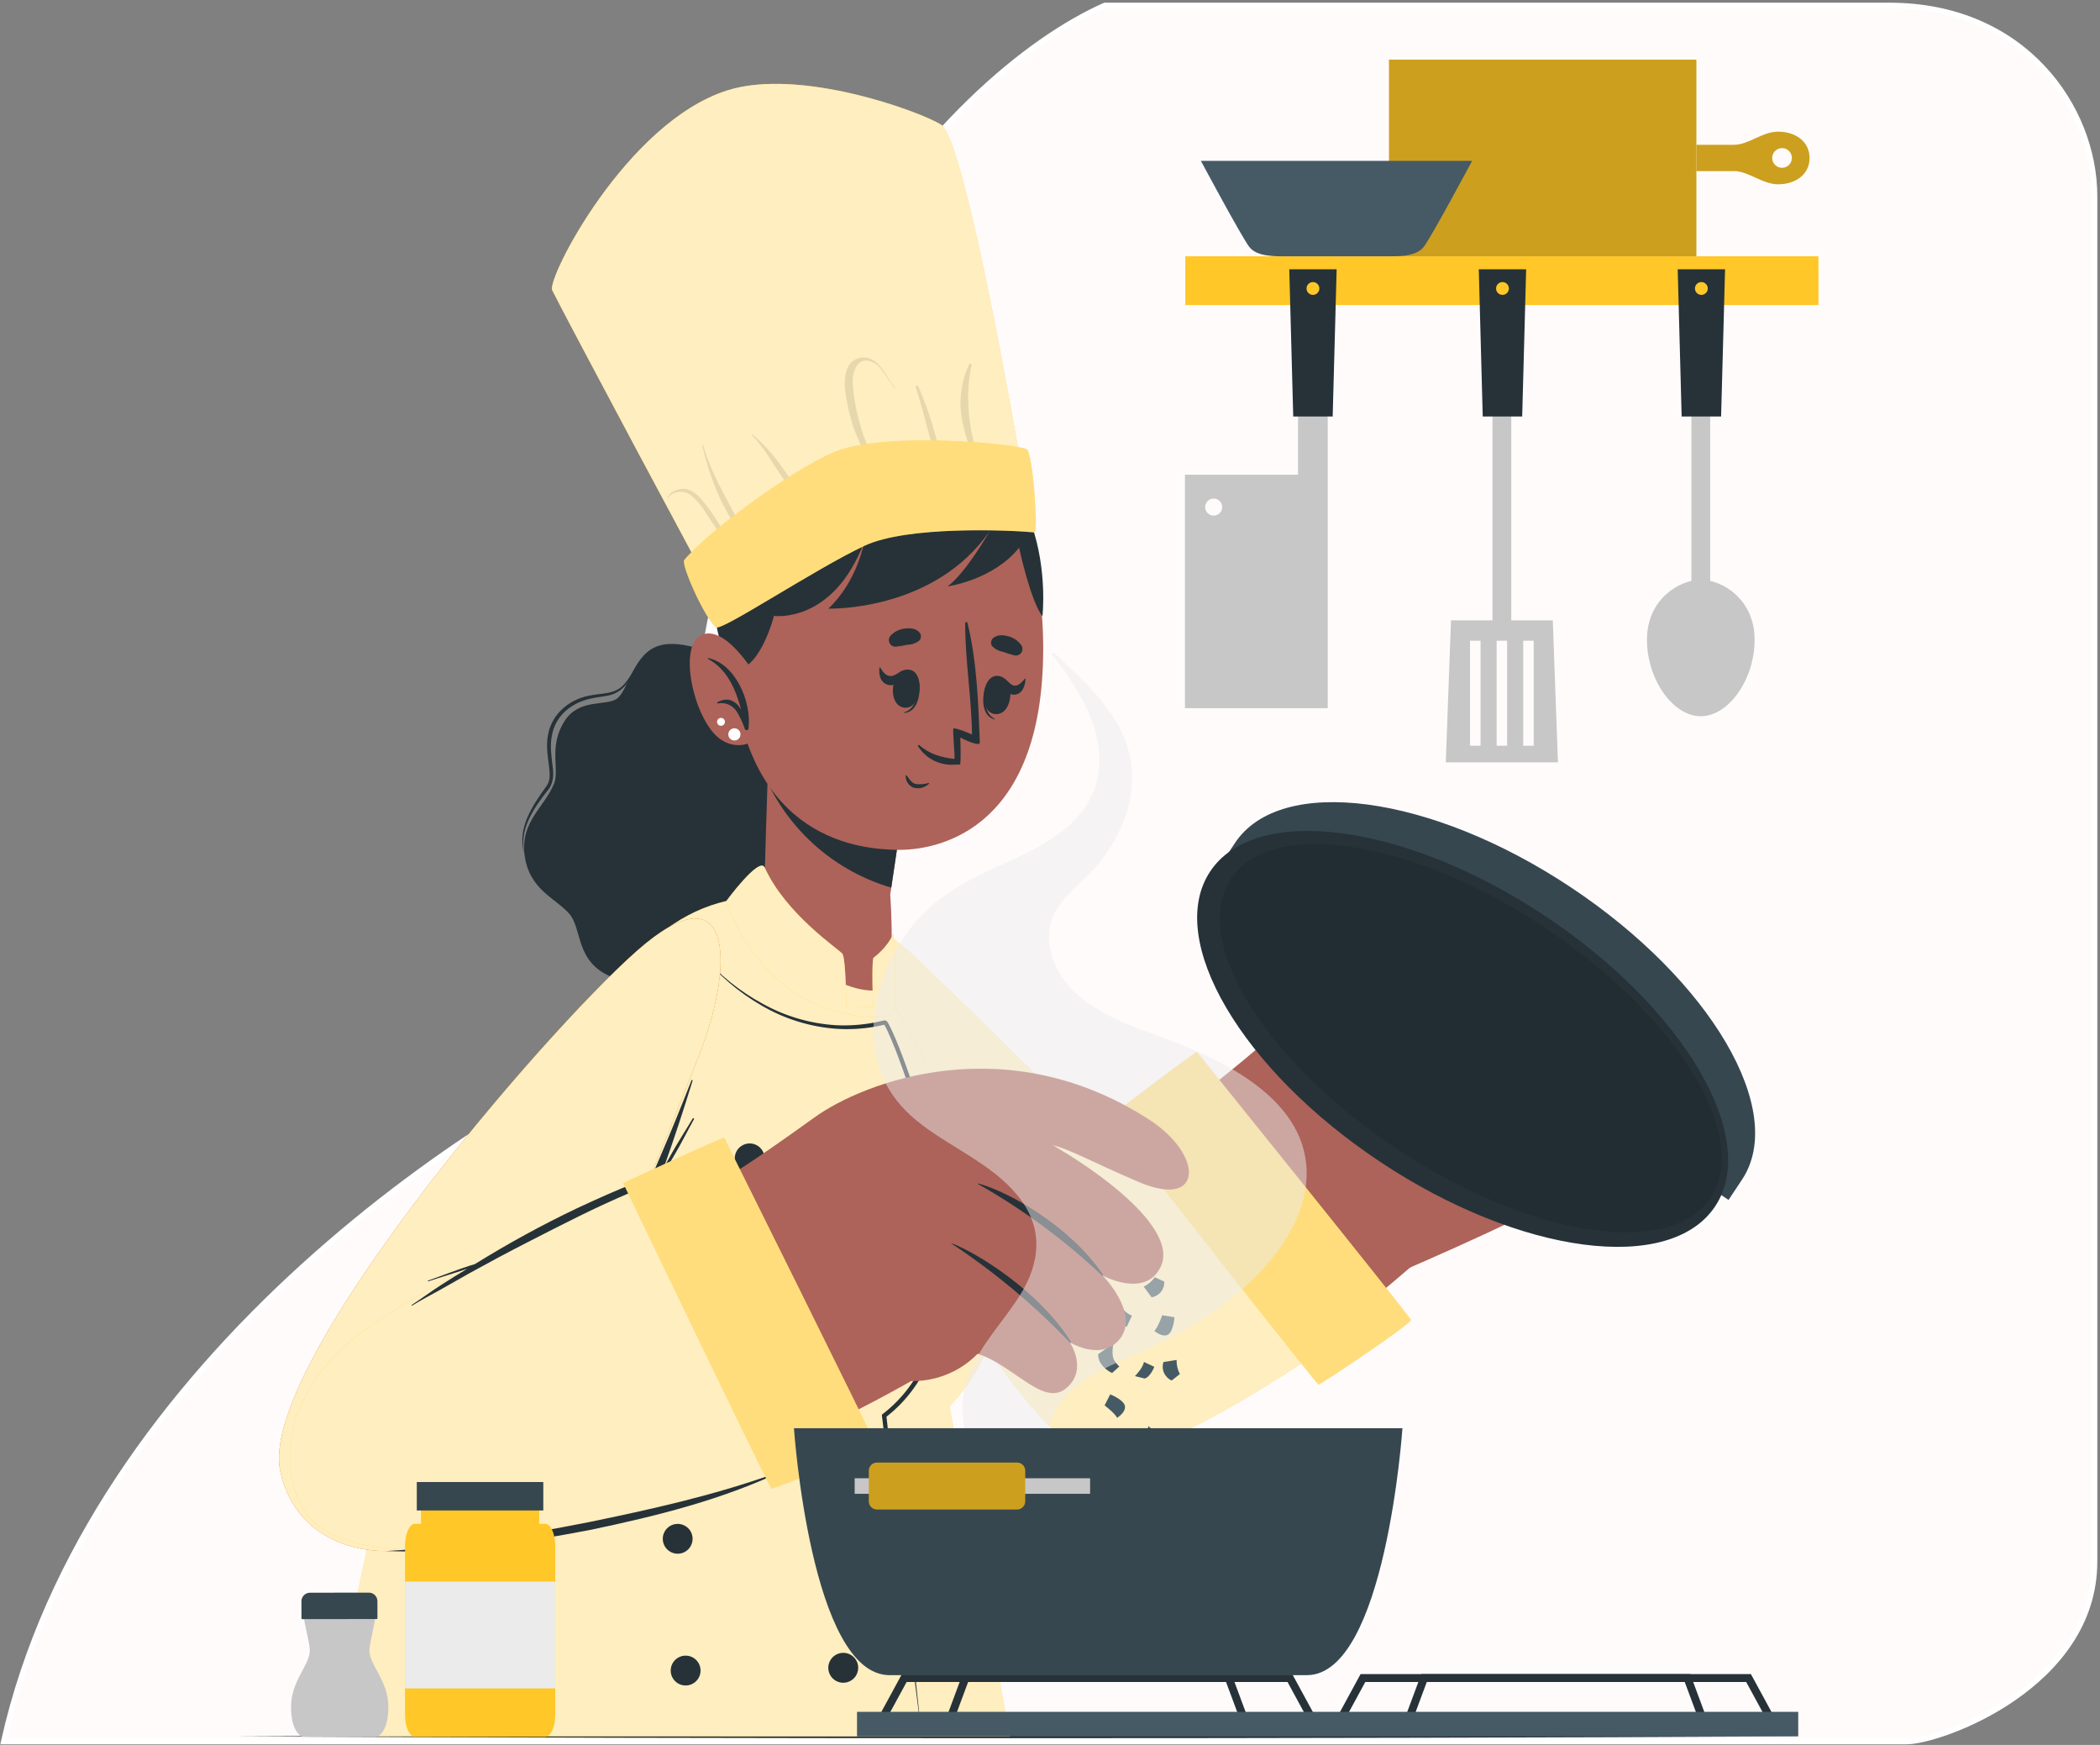 <svg width="390" height="324" viewBox="0 0 390 324" fill="none" xmlns="http://www.w3.org/2000/svg">
<rect x="0" y="0" width="390" height="324" fill="#808080" stroke="none"/>
<path d="M126.872 189.776C121.294 68.96 176.749 13.585 205.174 1L233.443 1C263.787 1 307.482 1 350.889 1C375.97 1 389 20.036 389 36.413V289.953C389 313.044 360.437 323.382 354.081 323.382H323.529H294.345H146.598H0.676C16.551 252.313 91.117 203.595 126.872 189.776Z" fill="#FFFBFB" stroke="white"/>
<path d="M43.813 322.412C136.753 321.963 241.017 321.956 333.957 322.412C241.017 322.86 136.753 322.86 43.813 322.412Z" fill="#263238"/>
<path d="M337.712 47.59H220.132V56.637H337.712V47.59Z" fill="#FFC727"/>
<path d="M280.664 72.995H277.173V117.117H280.664V72.995Z" fill="#C7C7C7"/>
<path d="M288.373 115.191H269.472L268.502 141.559H289.335L288.373 115.191ZM274.961 138.465H272.999V118.961H274.961V138.465ZM279.892 138.465H277.945V118.961H279.892V138.465ZM284.831 138.465H282.883V118.961H284.831V138.465Z" fill="#C7C7C7"/>
<path d="M282.692 77.331H275.365L274.63 50.008H283.427L282.692 77.331Z" fill="#263238"/>
<path d="M279.032 54.755C279.69 54.755 280.223 54.222 280.223 53.565C280.223 52.907 279.69 52.374 279.032 52.374C278.375 52.374 277.842 52.907 277.842 53.565C277.842 54.222 278.375 54.755 279.032 54.755Z" fill="#FFC727"/>
<path d="M317.606 72.995H314.115V108.504H317.606V72.995Z" fill="#C7C7C7"/>
<path d="M325.859 118.77C325.859 126.178 321.031 132.99 315.857 132.99C310.684 132.99 305.863 126.178 305.863 118.77C305.863 111.363 311.779 107.659 315.857 107.659C319.936 107.659 325.859 111.333 325.859 118.77Z" fill="#C7C7C7"/>
<path d="M319.634 77.331H312.307L311.573 50.008H320.369L319.634 77.331Z" fill="#263238"/>
<path d="M315.967 54.755C316.624 54.755 317.157 54.222 317.157 53.565C317.157 52.907 316.624 52.374 315.967 52.374C315.309 52.374 314.776 52.907 314.776 53.565C314.776 54.222 315.309 54.755 315.967 54.755Z" fill="#FFC727"/>
<path d="M220.066 88.141V131.498H246.58V72.885H241.062V88.141H220.066ZM223.814 94.167C223.813 93.854 223.904 93.548 224.077 93.287C224.249 93.026 224.496 92.823 224.784 92.702C225.073 92.581 225.391 92.549 225.698 92.609C226.005 92.669 226.287 92.819 226.509 93.04C226.73 93.26 226.882 93.542 226.943 93.848C227.005 94.155 226.974 94.473 226.854 94.762C226.735 95.051 226.533 95.299 226.273 95.472C226.013 95.647 225.707 95.739 225.394 95.739C224.976 95.739 224.575 95.574 224.279 95.279C223.983 94.984 223.816 94.584 223.814 94.167Z" fill="#C7C7C7"/>
<path d="M240.172 77.331H247.499L248.233 50.008H239.437L240.172 77.331Z" fill="#263238"/>
<path d="M243.832 54.755C244.489 54.755 245.022 54.222 245.022 53.565C245.022 52.907 244.489 52.374 243.832 52.374C243.174 52.374 242.641 52.907 242.641 53.565C242.641 54.222 243.174 54.755 243.832 54.755Z" fill="#FFC727"/>
<path d="M257.956 11.074V47.59H315.041V11.074H257.956Z" fill="#FFC727"/>
<path opacity="0.2" d="M257.956 11.074V47.59H315.041V11.074H257.956Z" fill="black"/>
<path d="M330.179 24.449C327.335 24.449 324.697 26.889 322.037 26.889H315.048V31.768H322.037C324.697 31.768 327.335 34.216 330.179 34.216C333.545 34.216 336.058 32.342 336.058 29.336C336.058 26.33 333.545 24.449 330.179 24.449ZM330.951 31.159C330.589 31.159 330.235 31.051 329.934 30.85C329.633 30.648 329.398 30.362 329.26 30.027C329.122 29.692 329.086 29.324 329.157 28.969C329.228 28.614 329.403 28.288 329.66 28.032C329.916 27.777 330.243 27.603 330.599 27.533C330.954 27.463 331.322 27.501 331.656 27.64C331.991 27.78 332.276 28.016 332.476 28.317C332.676 28.619 332.782 28.974 332.781 29.336C332.779 29.82 332.585 30.284 332.242 30.625C331.899 30.967 331.435 31.159 330.951 31.159Z" fill="#FFC727"/>
<g opacity="0.2">
<path d="M330.179 24.449C327.335 24.449 324.697 26.889 322.037 26.889H315.048V31.768H322.037C324.697 31.768 327.335 34.216 330.179 34.216C333.545 34.216 336.058 32.342 336.058 29.336C336.058 26.33 333.545 24.449 330.179 24.449ZM330.951 31.159C330.589 31.159 330.235 31.051 329.934 30.85C329.633 30.648 329.398 30.362 329.26 30.027C329.122 29.692 329.086 29.324 329.157 28.969C329.228 28.614 329.403 28.288 329.66 28.032C329.916 27.777 330.243 27.603 330.599 27.533C330.954 27.463 331.322 27.501 331.656 27.64C331.991 27.78 332.276 28.016 332.476 28.317C332.676 28.619 332.782 28.974 332.781 29.336C332.779 29.82 332.585 30.284 332.242 30.625C331.899 30.967 331.435 31.159 330.951 31.159Z" fill="black"/>
</g>
<path d="M273.396 29.865C273.396 29.865 265.878 43.923 264.416 45.834C262.953 47.745 259.404 47.59 257.206 47.59H239.209C237.005 47.59 233.463 47.752 232 45.834C230.538 43.916 223.02 29.865 223.02 29.865H273.396Z" fill="#455A64"/>
<path d="M151.752 128.449C151.752 128.449 149.878 122.004 144.844 120.762C139.81 119.52 138.091 122.415 134.953 121.879C131.815 121.342 125.818 118.293 121.644 120.174C117.47 122.055 116.544 128.485 114.479 129.793C112.414 131.101 107.52 129.72 104.874 133.843C101.795 138.627 103.97 142.859 102.89 145.505C101.097 149.914 96.725 152.479 97.401 158.571C98.136 165.133 103.096 166.699 105.697 169.638C108.189 172.46 106.778 178.648 113.612 181.396C120.446 184.145 123.775 180.389 128.405 180.198C133.035 180.007 137.958 184.74 143.338 183.278C148.717 181.815 148.776 177.112 150.753 175.297C152.729 173.482 156.264 174.599 158.969 171.145C161.673 167.691 159.409 162.98 159.659 161.349C160.1 158.564 162.386 157.755 163.04 153.794C163.694 149.833 160.034 145.667 159.52 144.241C158.3 140.765 162.408 135.753 159.762 132.057C156.411 127.368 151.752 128.449 151.752 128.449Z" fill="#263238"/>
<path d="M118.726 122.731C117.573 124.818 116.75 127.464 114.457 128.61C113.149 129.345 111.561 129.294 110.165 129.624C106.344 130.278 103.059 132.799 102.464 136.76C102.118 138.612 102.427 140.515 102.655 142.463C102.861 143.932 102.75 145.637 101.677 146.806C99.054 150.135 96.335 154.154 97.4 158.564C95.879 153.861 98.966 149.473 101.582 145.828C102.214 144.858 102.118 143.682 101.993 142.507C101.751 140.611 101.391 138.612 101.744 136.628C102.383 132.454 106.02 129.58 110.062 129.058C111.936 128.72 113.964 128.831 115.464 127.493C116.735 126.391 117.823 124.164 118.726 122.746V122.731Z" fill="#263238"/>
<path d="M139.178 183.351C144.447 184.189 147.423 183.858 149.819 178.618C150.208 177.751 150.701 176.934 151.289 176.186C151.76 175.803 152.306 175.52 152.891 175.356C154.963 174.702 157.131 174.194 158.557 172.512C159.24 171.686 159.753 170.732 160.064 169.707C160.376 168.681 160.48 167.604 160.372 166.537C160.247 165.067 159.916 163.642 159.637 162.194C160.082 163.603 160.437 165.039 160.702 166.493C160.88 167.621 160.823 168.774 160.534 169.879C160.246 170.984 159.733 172.018 159.027 172.916C157.557 174.724 155.154 175.385 153.104 176.054C151.561 176.362 151.053 177.663 150.363 178.934C147.864 184.233 144.484 184.813 139.134 183.344L139.178 183.351Z" fill="#263238"/>
<path d="M153.964 191.648C162.129 211.489 188.018 265.348 205.097 268.347C218.684 270.728 256.472 241.061 266.745 230.868C271.676 225.974 241.76 186.202 236.755 191.662C232.868 195.881 209.065 214.517 206.405 214.517C203.928 214.517 184.182 192.948 170.785 179.779C147.541 156.895 148.137 177.472 153.964 191.648Z" fill="#AD6359"/>
<path d="M258.235 236.938C263.034 234.836 289.1 223.71 294.295 219.198C299.491 214.686 313.402 200.518 310.323 196.204C307.244 191.89 302.835 195.704 302.835 195.704C302.835 195.704 307.773 188.804 304.304 184.747C300.836 180.691 294.148 186.849 294.148 186.849C294.148 186.849 298.705 179.39 294.927 175.591C291.15 171.791 285.499 179.111 285.499 179.111C285.499 179.111 289.974 172.497 285.55 170.66C280.23 168.455 273.351 181.617 267.274 186.202C265.892 187.238 237.776 205.309 237.776 205.309L258.235 236.938Z" fill="#AD6359"/>
<path d="M285.977 178.493C280.891 188.142 276.997 191.493 267.693 196.865C267.517 196.976 267.627 197.27 267.825 197.174C277.416 192.765 282.905 189.252 286.454 178.721C286.623 178.207 286.212 178.031 285.977 178.493Z" fill="#263238"/>
<path d="M294.516 186.07C288.365 195.623 284.176 199.298 274.843 205.647C274.711 205.735 274.843 205.97 274.99 205.89C284.661 200.437 290.062 196.829 294.949 186.46C295.177 185.989 294.802 185.636 294.516 186.07Z" fill="#263238"/>
<path d="M302.35 196.013C295.736 204.831 291.327 209.064 281.457 214.054C281.414 214.08 281.382 214.12 281.367 214.167C281.351 214.215 281.353 214.267 281.373 214.313C281.393 214.359 281.429 214.396 281.474 214.417C281.519 214.438 281.571 214.443 281.619 214.429C292.157 210.314 297.713 205.096 302.6 196.241C302.93 195.638 302.791 195.462 302.35 196.013Z" fill="#263238"/>
<path d="M229.127 204.383C229.127 204.383 234.807 191.949 238.504 187.033C242.2 182.117 262.755 168.881 265.841 173.158C269.861 178.67 259.514 188.65 253.811 192.868C253.811 192.868 263.115 205.618 257.236 214.385C251.357 223.152 229.127 204.383 229.127 204.383Z" fill="#AD6359"/>
<path d="M266.451 175.032C266.488 182.704 258.639 187.768 253.407 192.28C253.327 192.343 253.264 192.425 253.222 192.518C253.181 192.611 253.163 192.713 253.169 192.815C253.176 192.917 253.207 193.016 253.26 193.103C253.312 193.19 253.386 193.263 253.473 193.316C257.015 198.916 260.381 207.852 257.662 214.304C257.642 214.341 257.638 214.384 257.651 214.424C257.663 214.464 257.691 214.498 257.728 214.517C257.765 214.537 257.808 214.541 257.848 214.528C257.888 214.516 257.922 214.488 257.941 214.451C261.799 207.925 259.205 198.879 254.936 192.993C260.366 188.451 268.016 183.028 266.524 175.032C266.517 174.981 266.451 174.981 266.451 175.032Z" fill="#263238"/>
<path d="M219.169 204.699L250.211 247.322C250.211 247.322 214.143 273.483 202.444 270.206C190.744 266.928 164.061 222.571 152.604 190.7C144.014 166.824 153.898 162.444 170.579 178.317C187.261 194.19 204.479 212.188 206.184 211.908C207.889 211.629 219.169 204.699 219.169 204.699Z" fill="#FFC727"/>
<path opacity="0.7" d="M219.169 204.699L250.211 247.322C250.211 247.322 214.143 273.483 202.444 270.206C190.744 266.928 164.061 222.571 152.604 190.7C144.014 166.824 153.898 162.444 170.579 178.317C187.261 194.19 204.479 212.188 206.184 211.908C207.889 211.629 219.169 204.699 219.169 204.699Z" fill="white"/>
<path d="M222.292 195.344C221.954 195.241 205.787 207.602 205.787 207.602C205.787 207.602 244.471 257.066 244.868 257.081C245.265 257.096 262.226 245.742 262.034 245.08C261.843 244.419 222.292 195.344 222.292 195.344Z" fill="#FFC727"/>
<g opacity="0.4">
<path d="M222.292 195.344C221.954 195.241 205.787 207.602 205.787 207.602C205.787 207.602 244.471 257.066 244.868 257.081C245.265 257.096 262.226 245.742 262.034 245.08C261.843 244.419 222.292 195.344 222.292 195.344Z" fill="white"/>
</g>
<path d="M323.522 219.022L321.016 222.799L226.864 160.283L229.369 156.499C237.813 143.793 265.724 147.489 291.716 164.751C317.709 182.014 331.958 206.316 323.522 219.022Z" fill="#37474F"/>
<path d="M318.535 223.981C326.922 211.325 312.723 187.152 286.822 169.988C260.92 152.824 233.124 149.17 224.738 161.826C216.351 174.482 230.55 198.656 256.451 215.819C282.353 232.983 310.149 236.637 318.535 223.981Z" fill="#263238"/>
<path opacity="0.1" d="M317.7 222.371C325.251 211.001 311.423 188.534 286.814 172.19C262.204 155.845 236.133 151.813 228.581 163.183C221.03 174.553 234.858 197.019 259.468 213.364C284.077 229.708 310.149 233.74 317.7 222.371Z" fill="black"/>
<path d="M187.533 322.411L176.326 261.079C176.326 261.079 187.533 250.835 186.386 232.419C185.762 222.527 167.838 187.114 158.219 174.724C149.194 163.098 129.706 163.701 117.683 178.31C78.838 225.415 66.844 287.931 61.833 322.397L187.533 322.411Z" fill="#FFC727"/>
<g opacity="0.7">
<path d="M187.533 322.411L176.326 261.079C176.326 261.079 187.533 250.835 186.386 232.419C185.762 222.527 167.838 187.114 158.219 174.724C149.194 163.098 129.706 163.701 117.683 178.31C78.838 225.415 66.844 287.931 61.833 322.397L187.533 322.411Z" fill="white"/>
</g>
<path d="M130.426 177.332C133.573 181.002 137.366 184.063 141.618 186.364C145.821 188.707 150.498 190.074 155.301 190.362C157.689 190.475 160.081 190.307 162.429 189.862L164.178 189.48H164.23C164.23 189.48 164.23 189.48 164.362 189.48C164.448 189.483 164.531 189.509 164.605 189.553L164.722 189.656L164.781 189.73C164.834 189.803 164.883 189.879 164.928 189.958C165.016 190.097 165.09 190.237 165.163 190.376C165.303 190.648 165.442 190.928 165.567 191.207C166.089 192.309 166.552 193.411 167 194.558C168.772 199.065 170.301 203.665 171.579 208.337C172.873 213.013 173.894 217.761 174.636 222.557C175.4 227.362 175.724 232.228 175.606 237.092C175.53 241.986 174.654 246.834 173.012 251.445C171.346 256.107 168.371 260.19 164.443 263.203L164.605 262.828L167.956 292.546L171.167 322.242L167.412 292.575L163.789 262.894V262.659L163.98 262.519C167.771 259.594 170.637 255.636 172.233 251.121C173.826 246.598 174.667 241.844 174.724 237.048C174.944 227.436 173.254 217.846 170.77 208.55C169.517 203.896 168.013 199.314 166.265 194.822C165.824 193.698 165.361 192.618 164.862 191.501C164.737 191.236 164.605 190.964 164.472 190.707C164.406 190.575 164.333 190.45 164.267 190.332L164.164 190.178H164.2C164.254 190.216 164.318 190.236 164.384 190.237C164.538 190.237 164.45 190.237 164.458 190.237H164.406L162.606 190.612C160.195 191.049 157.739 191.188 155.294 191.023C150.408 190.66 145.669 189.185 141.441 186.709C137.226 184.285 133.492 181.107 130.426 177.332Z" fill="#263238"/>
<path d="M141.993 215.083C141.993 215.631 141.83 216.166 141.526 216.622C141.222 217.078 140.789 217.433 140.283 217.642C139.776 217.852 139.219 217.907 138.682 217.8C138.144 217.693 137.651 217.429 137.263 217.042C136.876 216.654 136.612 216.161 136.505 215.623C136.398 215.086 136.453 214.529 136.663 214.023C136.872 213.516 137.228 213.084 137.683 212.779C138.139 212.475 138.674 212.312 139.222 212.312C139.957 212.312 140.662 212.604 141.181 213.124C141.701 213.643 141.993 214.348 141.993 215.083Z" fill="#263238"/>
<path d="M168.499 216.545C168.501 217.095 168.339 217.633 168.034 218.091C167.73 218.549 167.296 218.906 166.788 219.118C166.28 219.329 165.721 219.384 165.182 219.277C164.642 219.171 164.146 218.906 163.757 218.517C163.369 218.128 163.104 217.632 162.997 217.093C162.89 216.553 162.946 215.994 163.157 215.486C163.368 214.978 163.725 214.545 164.183 214.24C164.641 213.935 165.179 213.773 165.729 213.775C166.464 213.775 167.168 214.067 167.688 214.586C168.208 215.106 168.499 215.811 168.499 216.545Z" fill="#263238"/>
<path d="M138.267 236.049C138.268 236.599 138.107 237.136 137.802 237.594C137.498 238.052 137.065 238.409 136.557 238.62C136.05 238.832 135.491 238.888 134.952 238.782C134.412 238.675 133.917 238.411 133.527 238.023C133.138 237.635 132.873 237.14 132.765 236.601C132.657 236.062 132.712 235.503 132.922 234.995C133.132 234.487 133.488 234.053 133.945 233.747C134.402 233.442 134.939 233.278 135.489 233.278C136.224 233.278 136.93 233.57 137.451 234.089C137.971 234.609 138.265 235.313 138.267 236.049Z" fill="#263238"/>
<path d="M129.507 261.079C129.509 261.628 129.347 262.166 129.043 262.624C128.738 263.082 128.305 263.439 127.798 263.65C127.29 263.862 126.731 263.918 126.192 263.811C125.653 263.705 125.157 263.441 124.768 263.053C124.379 262.665 124.113 262.17 124.006 261.631C123.898 261.092 123.952 260.533 124.162 260.025C124.372 259.517 124.728 259.083 125.185 258.777C125.642 258.471 126.18 258.308 126.729 258.308C127.465 258.308 128.17 258.6 128.691 259.119C129.212 259.639 129.505 260.343 129.507 261.079Z" fill="#263238"/>
<path d="M128.625 285.734C128.624 286.281 128.46 286.816 128.155 287.271C127.85 287.726 127.416 288.08 126.91 288.288C126.404 288.497 125.847 288.551 125.31 288.443C124.773 288.335 124.28 288.071 123.893 287.683C123.507 287.295 123.243 286.801 123.137 286.264C123.031 285.727 123.086 285.17 123.296 284.665C123.506 284.159 123.861 283.726 124.317 283.422C124.772 283.118 125.307 282.956 125.855 282.956C126.219 282.956 126.58 283.028 126.917 283.168C127.253 283.307 127.559 283.512 127.817 283.77C128.074 284.028 128.278 284.334 128.417 284.671C128.555 285.008 128.626 285.369 128.625 285.734Z" fill="#263238"/>
<path d="M166.839 238.114C166.84 238.664 166.678 239.202 166.374 239.66C166.069 240.118 165.635 240.475 165.127 240.686C164.619 240.897 164.06 240.953 163.521 240.846C162.981 240.739 162.485 240.474 162.097 240.085C161.708 239.697 161.443 239.201 161.336 238.661C161.229 238.122 161.285 237.563 161.496 237.055C161.707 236.547 162.064 236.113 162.522 235.809C162.98 235.504 163.518 235.342 164.068 235.343C164.803 235.343 165.508 235.635 166.027 236.155C166.547 236.674 166.839 237.379 166.839 238.114Z" fill="#263238"/>
<path d="M157.881 285.212C157.881 285.762 157.718 286.299 157.412 286.756C157.106 287.213 156.672 287.569 156.164 287.779C155.656 287.989 155.097 288.044 154.558 287.936C154.019 287.828 153.524 287.563 153.136 287.174C152.748 286.784 152.484 286.289 152.377 285.749C152.271 285.21 152.327 284.651 152.539 284.144C152.75 283.636 153.107 283.203 153.565 282.899C154.023 282.594 154.56 282.433 155.11 282.434C155.475 282.434 155.835 282.506 156.172 282.646C156.509 282.785 156.814 282.99 157.072 283.248C157.329 283.506 157.533 283.813 157.672 284.15C157.811 284.487 157.882 284.848 157.881 285.212Z" fill="#263238"/>
<path d="M127.332 312.961C128.862 312.961 130.102 311.721 130.102 310.19C130.102 308.66 128.862 307.42 127.332 307.42C125.802 307.42 124.562 308.66 124.562 310.19C124.562 311.721 125.802 312.961 127.332 312.961Z" fill="#263238"/>
<path d="M159.38 309.669C159.381 310.219 159.219 310.757 158.915 311.215C158.61 311.673 158.176 312.03 157.668 312.241C157.16 312.452 156.601 312.508 156.062 312.401C155.522 312.294 155.027 312.029 154.638 311.64C154.249 311.251 153.984 310.756 153.877 310.216C153.77 309.677 153.826 309.117 154.037 308.61C154.248 308.102 154.605 307.668 155.063 307.363C155.521 307.059 156.059 306.897 156.609 306.898C157.344 306.898 158.049 307.19 158.568 307.71C159.088 308.229 159.38 308.934 159.38 309.669Z" fill="#263238"/>
<path d="M158.542 262.027C158.543 262.576 158.382 263.114 158.077 263.572C157.773 264.03 157.34 264.387 156.832 264.598C156.325 264.81 155.766 264.866 155.227 264.759C154.687 264.653 154.192 264.389 153.803 264.001C153.413 263.613 153.148 263.118 153.04 262.579C152.932 262.04 152.987 261.481 153.197 260.973C153.407 260.465 153.763 260.03 154.22 259.725C154.677 259.419 155.214 259.256 155.764 259.256C156.129 259.255 156.49 259.326 156.827 259.465C157.164 259.604 157.47 259.808 157.728 260.065C157.986 260.322 158.191 260.628 158.33 260.965C158.47 261.301 158.542 261.662 158.542 262.027Z" fill="#263238"/>
<path d="M165.325 166.126C165.325 166.126 166.655 183.483 163.495 183.858C153.787 185.034 142.595 171.931 141.941 169.829C141.779 169.293 142.191 155.771 142.544 145.262C142.764 138.502 142.97 132.983 142.97 132.983L168.235 146.563L165.523 164.817L165.325 166.126Z" fill="#AD6359"/>
<path d="M168.235 146.563L165.523 164.817C160.535 163.354 155.911 160.856 151.952 157.487C147.992 154.118 144.787 149.952 142.544 145.262C142.764 138.502 142.97 132.983 142.97 132.983L146.152 134.555L168.235 146.563Z" fill="#263238"/>
<path d="M193.713 122.356C192.978 154.735 173.526 157.961 166.523 157.799C160.181 157.652 138.598 156.33 135.989 124.069C133.38 91.808 148.636 81.887 163.179 81.446C177.722 81.005 194.433 90.022 193.713 122.356Z" fill="#AD6359"/>
<path d="M188.422 121.695C187.697 121.516 186.983 121.295 186.284 121.034C185.501 120.902 184.781 120.521 184.233 119.946C184.097 119.73 184.036 119.476 184.06 119.222C184.084 118.968 184.191 118.729 184.365 118.542C185.152 117.807 186.232 117.866 187.232 118.138C188.244 118.384 189.129 118.997 189.715 119.858C189.838 120.062 189.9 120.297 189.891 120.535C189.883 120.773 189.805 121.004 189.668 121.198C189.531 121.393 189.34 121.544 189.119 121.632C188.898 121.72 188.655 121.742 188.422 121.695Z" fill="#263238"/>
<path d="M166.354 120.078C167.094 119.993 167.83 119.87 168.558 119.711C169.362 119.7 170.139 119.418 170.763 118.91C170.927 118.716 171.022 118.472 171.032 118.218C171.043 117.964 170.969 117.714 170.822 117.506C170.146 116.654 169.065 116.58 168.044 116.713C167.006 116.818 166.045 117.305 165.347 118.079C165.198 118.263 165.105 118.486 165.08 118.721C165.055 118.956 165.098 119.193 165.204 119.404C165.311 119.615 165.476 119.791 165.679 119.911C165.883 120.03 166.117 120.089 166.354 120.078Z" fill="#263238"/>
<path d="M170.719 126.766C170.719 126.677 170.543 126.854 170.535 126.949C170.455 129.154 169.992 131.66 167.949 132.255C167.89 132.255 167.89 132.387 167.949 132.38C170.41 132.226 170.998 128.889 170.719 126.766Z" fill="#263238"/>
<path d="M168.911 124.355C165.391 123.841 164.627 130.918 167.89 131.395C171.152 131.873 171.865 124.782 168.911 124.355Z" fill="#263238"/>
<path d="M167.486 124.561C166.824 124.899 166.141 125.538 165.384 125.531C164.517 125.531 163.914 124.715 163.459 123.936C163.407 123.856 163.341 123.936 163.326 124.01C163.165 125.362 163.532 126.81 164.965 127.17C166.273 127.493 167.353 126.435 167.838 125.068C167.927 124.84 167.75 124.443 167.486 124.561Z" fill="#263238"/>
<path d="M183.006 127.552C183.006 127.471 183.16 127.677 183.153 127.765C182.83 129.97 182.822 132.505 184.718 133.46C184.777 133.46 184.762 133.6 184.718 133.585C182.271 132.961 182.323 129.573 183.006 127.552Z" fill="#263238"/>
<path d="M185.211 125.494C188.768 125.634 188.224 132.733 184.932 132.601C181.639 132.468 182.227 125.377 185.211 125.494Z" fill="#263238"/>
<path d="M186.681 126.075C187.217 126.494 187.717 127.221 188.385 127.317C189.054 127.412 189.789 126.699 190.34 126.001C190.399 125.935 190.45 126.001 190.45 126.09C190.384 127.449 189.826 128.831 188.503 128.985C187.18 129.139 186.511 127.905 186.298 126.53C186.21 126.273 186.431 125.906 186.681 126.075Z" fill="#263238"/>
<path d="M168.397 144.006C168.845 144.594 169.256 145.38 170.035 145.564C170.848 145.676 171.674 145.613 172.46 145.38C172.476 145.377 172.492 145.379 172.507 145.386C172.521 145.392 172.534 145.402 172.542 145.416C172.551 145.429 172.555 145.445 172.555 145.461C172.555 145.476 172.55 145.492 172.541 145.505C172.162 145.879 171.689 146.144 171.172 146.273C170.655 146.403 170.113 146.391 169.602 146.24C169.173 146.055 168.81 145.747 168.559 145.354C168.307 144.961 168.179 144.502 168.191 144.035C168.161 143.94 168.308 143.918 168.397 144.006Z" fill="#263238"/>
<path d="M178.34 136.951C178.34 136.951 178.479 140.273 178.34 141.823C178.34 141.97 177.943 142 177.414 141.978C177.414 141.978 177.37 141.978 177.355 141.978C176.004 142.091 174.648 141.831 173.435 141.226C172.222 140.621 171.198 139.693 170.477 138.546C170.462 138.513 170.459 138.475 170.468 138.44C170.477 138.405 170.497 138.374 170.526 138.352C170.555 138.329 170.59 138.318 170.627 138.318C170.663 138.319 170.698 138.332 170.726 138.355C172.622 140.045 174.842 140.647 177.252 140.919C177.406 140.501 176.833 135.239 177.076 135.246C177.928 135.246 179.538 135.981 180.515 136.378C180.427 129.448 179.229 122.592 179.251 115.691C179.255 115.643 179.275 115.598 179.308 115.562C179.341 115.527 179.385 115.504 179.433 115.497C179.481 115.491 179.53 115.5 179.572 115.525C179.613 115.549 179.645 115.587 179.663 115.632C181.426 122.731 181.698 130.697 181.97 137.855C182.007 138.744 178.935 137.274 178.34 136.951Z" fill="#263238"/>
<path d="M135.599 124.333C140.934 125.494 143.734 114.361 143.734 114.361C143.734 114.361 154.691 115.912 160.489 100.648C160.489 100.648 159.233 107.953 153.831 113.009C153.831 113.009 173.438 113.633 183.814 98.591C183.814 98.591 179.405 106.38 175.981 108.879C175.981 108.879 184.395 107.74 189.26 101.706C189.26 101.706 191.354 111.51 193.596 114.449C193.596 114.449 197.483 80.527 165.67 79.785C165.67 79.785 145.88 78.374 136.687 92.925C127.494 107.475 135.599 124.333 135.599 124.333Z" fill="#263238"/>
<path d="M141.118 126.685C141.118 126.685 135.188 115.867 130.352 117.866C125.517 119.865 129.213 135.018 134.35 137.598C134.986 137.973 135.691 138.217 136.423 138.313C137.156 138.409 137.9 138.356 138.611 138.157C139.322 137.958 139.986 137.617 140.562 137.154C141.138 136.692 141.615 136.118 141.963 135.467L141.118 126.685Z" fill="#AD6359"/>
<path d="M131.506 122.187C131.488 122.183 131.469 122.186 131.453 122.195C131.437 122.205 131.425 122.219 131.42 122.237C131.414 122.254 131.416 122.273 131.423 122.29C131.431 122.307 131.445 122.32 131.462 122.327C135.048 124.26 136.606 127.956 137.635 131.719C136.672 130.205 135.232 129.279 133.226 130.403C133.123 130.462 133.226 130.624 133.306 130.616C133.989 130.478 134.698 130.555 135.335 130.837C135.972 131.119 136.506 131.591 136.863 132.189C137.466 133.191 137.958 134.256 138.333 135.364C138.473 135.716 139.068 135.599 139.016 135.202V135.114C139.582 130.337 136.591 123.231 131.506 122.187Z" fill="#263238"/>
<path d="M137.51 136.51C137.48 136.732 137.386 136.94 137.238 137.108C137.09 137.276 136.895 137.397 136.679 137.454C136.462 137.511 136.234 137.503 136.022 137.431C135.81 137.358 135.624 137.225 135.489 137.047C135.353 136.869 135.273 136.654 135.259 136.431C135.245 136.207 135.297 135.985 135.41 135.791C135.523 135.598 135.69 135.442 135.891 135.344C136.092 135.245 136.318 135.209 136.54 135.239C136.688 135.258 136.83 135.306 136.959 135.38C137.087 135.454 137.2 135.554 137.29 135.672C137.381 135.79 137.447 135.925 137.484 136.069C137.522 136.213 137.531 136.363 137.51 136.51Z" fill="white"/>
<path d="M134.629 134.114C134.613 134.26 134.553 134.398 134.457 134.51C134.361 134.621 134.234 134.701 134.093 134.74C133.951 134.779 133.801 134.774 133.662 134.727C133.523 134.679 133.401 134.591 133.313 134.474C133.224 134.356 133.173 134.215 133.165 134.069C133.158 133.922 133.194 133.776 133.271 133.651C133.347 133.525 133.459 133.425 133.592 133.363C133.726 133.302 133.874 133.282 134.019 133.306C134.205 133.337 134.372 133.438 134.486 133.588C134.599 133.739 134.651 133.927 134.629 134.114Z" fill="white"/>
<path d="M133.284 111.48C132.939 111.172 104.918 58.694 102.552 53.888C101.501 51.75 116.287 22.788 134.997 16.806C148.467 12.493 170.792 20.665 174.776 23.148C179.515 26.088 190.303 90.279 190.303 90.279L158.417 98.546L133.284 111.48Z" fill="#FFC727"/>
<path opacity="0.7" d="M133.284 111.48C132.939 111.172 104.918 58.694 102.552 53.888C101.501 51.75 116.287 22.788 134.997 16.806C148.467 12.493 170.792 20.665 174.776 23.148C179.515 26.088 190.303 90.279 190.303 90.279L158.417 98.546L133.284 111.48Z" fill="white"/>
<g opacity="0.1">
<path d="M136.709 102.772C136.12 102.123 135.648 101.377 135.313 100.567C134.908 99.759 134.497 98.951 134.056 98.157C133.16 96.576 132.145 95.065 131.021 93.638C130.139 92.498 129.081 91.227 127.626 90.86C126.999 90.708 126.342 90.747 125.737 90.97C125.334 91.079 124.955 91.263 124.62 91.514C124.388 91.798 124.172 92.095 123.974 92.403C123.907 92.491 124.054 92.594 124.113 92.506C124.311 92.078 124.662 91.739 125.098 91.558C125.452 91.433 125.819 91.351 126.193 91.315C126.988 91.266 127.773 91.512 128.397 92.006C129.548 93.009 130.517 94.202 131.264 95.534L133.894 99.428C134.688 100.604 135.364 102.155 136.562 102.963C136.657 103 136.797 102.868 136.709 102.772Z" fill="black"/>
<path d="M140.325 102.904C138.595 99.602 136.858 96.305 135.114 93.013C133.351 89.706 131.55 86.281 130.588 82.644C130.588 82.541 130.396 82.563 130.419 82.644C131.238 86.335 132.471 89.921 134.093 93.336C135.858 96.708 137.887 99.935 140.163 102.985C140.222 103.11 140.383 103.007 140.325 102.904Z" fill="black"/>
<path d="M150.583 94.887C149.011 92.109 147.152 89.471 145.322 86.855C143.723 84.544 141.831 82.452 139.693 80.63C139.675 80.621 139.654 80.618 139.635 80.622C139.615 80.626 139.597 80.637 139.584 80.652C139.572 80.668 139.564 80.687 139.564 80.707C139.564 80.727 139.57 80.747 139.582 80.763C141.647 82.754 143.029 85.304 144.624 87.656C146.373 90.228 148.122 92.837 150.098 95.24C150.148 95.296 150.217 95.331 150.291 95.339C150.366 95.347 150.44 95.327 150.501 95.283C150.561 95.239 150.603 95.174 150.619 95.101C150.634 95.028 150.621 94.951 150.583 94.887Z" fill="black"/>
<path d="M162.084 66.844C161.674 66.594 161.213 66.438 160.735 66.387C160.257 66.337 159.774 66.392 159.32 66.55C158.866 66.708 158.453 66.965 158.11 67.302C157.767 67.638 157.503 68.047 157.337 68.497C156.448 70.754 157.065 73.546 157.55 75.846C158.087 78.328 158.926 80.734 160.048 83.011C161.328 85.581 162.941 87.971 164.847 90.117C164.862 90.132 164.882 90.14 164.902 90.141C164.923 90.142 164.943 90.136 164.96 90.124C164.976 90.112 164.988 90.094 164.993 90.074C164.998 90.054 164.996 90.033 164.987 90.015C162.429 86.311 160.555 82.18 159.453 77.816C158.887 75.677 158.521 73.489 158.358 71.283C158.226 69.438 159.005 66.344 161.518 67.035C163.877 67.689 164.7 70.614 166.31 72.179C166.354 72.179 166.405 72.179 166.368 72.113C164.752 70.46 164.178 68.064 162.084 66.844Z" fill="black"/>
<path d="M180.008 67.623C178.396 71.004 177.964 74.829 178.781 78.484C179.186 80.519 179.802 82.507 180.618 84.415C181.353 86.432 182.286 88.372 183.403 90.206C183.454 90.279 183.587 90.206 183.557 90.139C183.028 88.192 182.088 86.377 181.492 84.437C180.89 82.502 180.435 80.525 180.133 78.521C179.89 76.749 179.78 74.96 179.802 73.171C179.821 71.361 180.033 69.558 180.434 67.792C180.442 67.739 180.432 67.686 180.406 67.639C180.379 67.593 180.338 67.557 180.288 67.538C180.239 67.518 180.184 67.516 180.133 67.531C180.082 67.547 180.038 67.579 180.008 67.623Z" fill="black"/>
<path d="M173.71 80.799C172.865 77.69 171.799 74.644 170.52 71.687C170.492 71.633 170.445 71.592 170.388 71.571C170.331 71.55 170.268 71.55 170.212 71.572C170.155 71.594 170.108 71.635 170.08 71.689C170.051 71.742 170.044 71.804 170.058 71.863C171.042 74.891 171.843 77.992 172.644 81.079C173.445 84.165 174.019 87.266 175.003 90.257C175.003 90.353 175.165 90.301 175.172 90.213C175.093 87.025 174.602 83.861 173.71 80.799Z" fill="black"/>
</g>
<path d="M190.663 83.408C188.731 82.416 163.951 79.969 154.655 84.055C146.38 87.678 131.19 98.98 127.075 103.985C126.399 104.808 131.146 115.368 133.034 116.477C134.144 117.131 151.259 105.726 160.534 101.346C168.441 97.613 187.364 98.407 192.133 98.855C192.846 98.921 191.824 83.996 190.663 83.408Z" fill="#FFC727"/>
<path opacity="0.4" d="M190.663 83.408C188.731 82.416 163.951 79.969 154.655 84.055C146.38 87.678 131.19 98.98 127.075 103.985C126.399 104.808 131.146 115.368 133.034 116.477C134.144 117.131 151.259 105.726 160.534 101.346C168.441 97.613 187.364 98.407 192.133 98.855C192.846 98.921 191.824 83.996 190.663 83.408Z" fill="white"/>
<path d="M157.168 186.864C157.168 186.864 157.102 177.928 156.433 177.083C155.764 176.237 145.924 169.734 142.022 161.099C141.045 158.894 134.835 167.375 134.835 167.375C136.904 173.265 140.491 178.505 145.234 182.565C153.045 189.179 163.459 189.473 165.81 188.289C166.582 187.907 166.2 172.931 165.854 173.555C164.989 175.23 163.755 176.687 162.246 177.817C161.812 178.156 162.143 186.952 162.143 186.952L157.168 186.864Z" fill="#FFC727"/>
<path opacity="0.7" d="M157.168 186.864C157.168 186.864 157.102 177.928 156.433 177.083C155.764 176.237 145.924 169.734 142.022 161.099C141.045 158.894 134.835 167.375 134.835 167.375C136.904 173.265 140.491 178.505 145.234 182.565C153.045 189.179 163.459 189.473 165.81 188.289C166.582 187.907 166.2 172.931 165.854 173.555C164.989 175.23 163.755 176.687 162.246 177.817C161.812 178.156 162.143 186.952 162.143 186.952L157.168 186.864Z" fill="white"/>
<path d="M118.389 176.473C100.818 191.905 47.987 253.568 52.037 273.101C55.05 287.622 71.246 291.473 84.915 284.903C96.813 279.186 122.857 213.885 129.963 195.543C136.709 178.082 135.651 161.305 118.389 176.473Z" fill="#AD6359"/>
<path d="M118.389 176.473C100.818 191.905 47.987 253.568 52.037 273.101C55.05 287.622 71.246 291.473 84.915 284.903C96.813 279.186 122.857 213.885 129.963 195.543C136.709 178.082 135.651 161.305 118.389 176.473Z" fill="#FFC727"/>
<g opacity="0.7">
<path d="M118.389 176.473C100.818 191.905 47.987 253.568 52.037 273.101C55.05 287.622 71.246 291.473 84.915 284.903C96.813 279.186 122.857 213.885 129.963 195.543C136.709 178.082 135.651 161.305 118.389 176.473Z" fill="white"/>
</g>
<path d="M128.625 200.657C128.625 200.532 128.478 200.452 128.427 200.577C126.597 205.214 124.752 209.829 122.761 214.407C120.769 218.985 118.925 223.615 116.948 228.193C113.029 237.32 108.835 246.325 104.367 255.207C103.118 257.691 101.832 260.153 100.553 262.629C99.274 265.106 97.885 267.575 96.665 270.103C96.665 270.176 96.739 270.243 96.783 270.177C98.187 268.112 99.429 265.929 100.693 263.776C101.957 261.623 103.162 259.484 104.367 257.309C106.733 252.958 109.063 248.579 111.253 244.133C113.443 239.687 115.603 235.072 117.646 230.486C119.3 226.76 120.909 223.005 122.371 219.198C122.717 218.676 123.055 218.155 123.378 217.618C124.04 216.538 124.679 215.414 125.318 214.348C126.575 212.202 127.677 209.976 128.882 207.808C128.963 207.675 128.728 207.536 128.647 207.675C127.383 209.814 126.024 211.886 124.804 214.054C124.297 214.958 123.79 215.869 123.29 216.78C125.193 211.445 126.957 206.066 128.625 200.657Z" fill="#263238"/>
<path d="M214.37 247.116C215.061 246.491 215.84 244.213 215.84 244.213L218.118 244.581C218.118 244.581 217.935 247.263 216.884 247.829C215.833 248.395 214.37 247.116 214.37 247.116Z" fill="#455A64"/>
<path d="M207.463 263.261C207.073 262.409 205.141 260.961 205.141 260.961L206.184 258.904C206.184 258.904 208.683 259.881 208.911 261.057C209.138 262.232 207.463 263.261 207.463 263.261Z" fill="#455A64"/>
<path d="M207.83 242.06C209.028 244.052 210.226 244.265 210.226 244.265L209.248 246.359C208.5 246.211 207.802 245.875 207.22 245.382C206.638 244.89 206.19 244.258 205.919 243.545L207.83 242.06Z" fill="#455A64"/>
<path d="M203.95 251.437L206.779 249.453C206.779 249.453 206.287 251.702 206.993 252.694C207.698 253.686 207.882 253.723 207.882 253.723L206.522 254.943C206.522 254.943 203.884 253.752 203.95 251.437Z" fill="#455A64"/>
<path d="M210.777 255.516C210.777 255.516 212.247 254.046 212.445 252.885L214.371 253.796C214.371 253.796 213.636 255.707 212.57 255.964L210.777 255.516Z" fill="#455A64"/>
<path d="M213.283 264.797C213.283 264.797 214.753 266.267 215.914 266.465L215.003 268.398C215.003 268.398 213.092 267.663 212.798 266.598L213.283 264.797Z" fill="#455A64"/>
<path d="M216.075 252.9L218.515 252.517C218.481 253.427 218.689 254.33 219.118 255.134L217.597 256.331C216.962 256.051 216.455 255.544 216.173 254.909C215.892 254.275 215.857 253.558 216.075 252.9Z" fill="#455A64"/>
<path d="M213.871 240.884L212.401 238.893C213.227 238.509 213.935 237.91 214.451 237.159L216.215 237.96C216.256 238.651 216.04 239.333 215.606 239.874C215.173 240.414 214.555 240.774 213.871 240.884Z" fill="#455A64"/>
<path d="M65.426 285.616C48.348 281.758 53.448 261.615 63.31 254.377C86.451 237.386 122.974 220.999 146.475 214.598C154.559 212.393 181.713 248.564 174.217 253.421C160.901 262.041 100.076 293.45 65.426 285.616Z" fill="#AD6359"/>
<path d="M135.342 218.331C135.342 218.331 138.068 216.972 151.281 207.47C160.416 200.893 186.871 190.722 213.437 207.903C223.615 214.517 223.439 224.504 211.651 219.544C203.347 216.046 197.895 212.93 194.867 212.533C194.867 212.533 201.481 224.629 197.983 231.816C196.417 235.02 191.949 243.684 187.503 249.931C186.282 249.454 185.092 248.902 183.939 248.277C182.31 250.995 179.946 253.196 177.119 254.626C174.292 256.056 171.117 256.658 167.963 256.361L135.342 218.331Z" fill="#AD6359"/>
<path d="M161.004 202.583C166.883 203.141 179.302 204.523 189.076 209.197C199.93 214.385 219.449 227.297 215.532 235.27C212.666 241.149 204.78 236.843 204.78 236.843C204.78 236.843 211.718 243.875 207.977 248.601C204.56 252.9 198.659 249.225 198.659 249.225C198.659 249.225 202.135 254.215 198.056 257.728C193.14 261.939 186.658 250.783 177.994 250.754C176.054 250.739 161.004 202.583 161.004 202.583Z" fill="#AD6359"/>
<path d="M181.683 219.749C187.122 221.175 198.644 227.583 204.773 236.585C204.913 236.791 204.832 237.004 204.663 236.843C197.706 230.267 189.974 224.561 181.639 219.852C181.63 219.844 181.623 219.833 181.621 219.821C181.618 219.809 181.619 219.796 181.624 219.785C181.629 219.773 181.637 219.764 181.648 219.757C181.659 219.751 181.671 219.748 181.683 219.749Z" fill="#263238"/>
<path d="M176.767 230.861C181.338 232.573 192.934 239.679 198.813 249.041C198.946 249.247 198.85 249.46 198.688 249.291C192.082 242.356 184.711 236.193 176.716 230.919C176.657 230.919 176.708 230.839 176.767 230.861Z" fill="#263238"/>
<path d="M129.257 214.951L139.59 245.286L155.022 270.044C155.022 270.044 68.652 302.121 56.152 279.906C51.934 272.41 52.199 258.382 67.631 247.013C83.063 235.645 129.257 214.951 129.257 214.951Z" fill="#FFC727"/>
<path opacity="0.7" d="M129.257 214.951L139.59 245.286L155.022 270.044C155.022 270.044 68.652 302.121 56.152 279.906C51.934 272.41 52.199 258.382 67.631 247.013C83.063 235.645 129.257 214.951 129.257 214.951Z" fill="white"/>
<path d="M129.882 215.406C127.934 216.068 125.965 216.634 124.003 217.346C122.041 218.059 120.226 218.735 118.352 219.477C114.589 220.947 110.856 222.623 107.189 224.335C100.674 227.439 94.337 230.903 88.207 234.711C85.267 235.593 82.387 236.776 79.484 237.783C79.396 237.783 79.484 237.945 79.543 237.916C81.939 237.114 84.386 236.409 86.781 235.579C85.194 236.534 83.607 237.504 82.034 238.518C80.138 239.723 78.36 241.068 76.464 242.303C76.398 242.347 76.464 242.457 76.537 242.42C78.242 241.377 80.02 240.443 81.769 239.481C83.519 238.518 85.312 237.453 87.097 236.46C90.647 234.498 94.218 232.58 97.826 230.736C105.021 227.061 110.099 224.409 117.521 221.241C119.601 220.352 121.659 219.419 123.738 218.537C125.818 217.655 127.934 216.663 130.058 215.803C130.293 215.686 130.095 215.325 129.882 215.406Z" fill="#263238"/>
<path d="M71.717 287.997C84.356 287.336 96.835 285.058 109.239 282.655C120.836 280.274 132.454 277.687 143.617 273.704L145.821 272.888C134.387 278.429 121.901 281.508 109.511 284.095C97.062 286.454 84.393 288.504 71.695 287.997H71.717Z" fill="#263238"/>
<path d="M134.504 211.276C134.203 211.1 115.735 219.676 115.735 219.676C115.735 219.676 142.926 276.298 143.271 276.393C143.616 276.489 162.687 269.045 162.642 268.369C162.598 267.693 134.504 211.276 134.504 211.276Z" fill="#FFC727"/>
<g opacity="0.4">
<path d="M134.504 211.276C134.203 211.1 115.735 219.676 115.735 219.676C115.735 219.676 142.926 276.298 143.271 276.393C143.616 276.489 162.687 269.045 162.642 268.369C162.598 267.693 134.504 211.276 134.504 211.276Z" fill="white"/>
</g>
<path d="M164.134 320.097L162.848 319.398L167.5 310.845H239.988L244.64 319.398L243.346 320.097L239.113 312.314H168.374L164.134 320.097Z" fill="#263238"/>
<path d="M230.552 320.001L227.694 312.314H179.795L176.936 320.001L175.554 319.494L178.766 310.845H228.715L231.927 319.494L230.552 320.001Z" fill="#263238"/>
<path d="M328.533 320.097L324.293 312.314H253.554L249.321 320.097L248.028 319.398L252.68 310.845H325.168L329.819 319.398L328.533 320.097Z" fill="#263238"/>
<path d="M315.739 320.001L312.881 312.314H264.974L262.115 320.001L260.741 319.494L263.953 310.845H313.902L317.113 319.494L315.739 320.001Z" fill="#263238"/>
<path d="M333.957 317.855H159.159V322.412H333.957V317.855Z" fill="#455A64"/>
<g opacity="0.5">
<path d="M209.609 139.479C211.6 146.651 208.874 154.015 204.531 159.762C202.01 163.127 198.012 165.56 195.999 169.249C194.095 172.718 194.713 176.987 196.572 180.331C200.694 187.76 210.13 190.443 217.545 193.272C228.943 197.622 244.243 205.434 242.531 220.132C241.737 226.995 237.181 233.205 232.36 237.886C226.981 243.104 220.477 247.028 213.716 250.217C205.883 253.892 196.491 256.464 194.522 266.149C192.758 274.784 195.256 279.524 200.702 285.822C200.702 285.822 198.879 287.174 198.637 287.035C195.021 284.94 189.436 280.046 186.57 277.062C180.419 271.044 176.422 263.68 180.125 254.685C182.33 249.409 186.416 245.286 189.414 240.51C193.309 234.329 193.823 227.789 188.907 221.895C183.859 215.811 176.216 212.981 170.19 208.043C164.517 203.391 161.768 197.24 162.253 189.892C162.744 183.518 165.106 177.431 169.043 172.394C173.453 166.655 179.508 163.443 186.012 160.555C193.36 157.278 202.098 153.14 203.84 144.388C205.545 135.849 200.298 128.022 195.433 121.556C195.256 121.335 195.594 121.034 195.793 121.232C201.326 126.42 207.499 131.866 209.609 139.479Z" fill="#EBEBEB"/>
</g>
<path d="M260.455 265.187C260.455 265.187 257.324 311.043 242.693 311.043H165.207C150.576 311.043 147.446 265.187 147.446 265.187H260.455Z" fill="#37474F"/>
<path d="M202.444 274.483H158.726V277.371H202.444V274.483Z" fill="#C7C7C7"/>
<path d="M188.885 271.573H162.863C162.031 271.573 161.357 272.247 161.357 273.079V278.775C161.357 279.607 162.031 280.281 162.863 280.281H188.885C189.717 280.281 190.392 279.607 190.392 278.775V273.079C190.392 272.247 189.717 271.573 188.885 271.573Z" fill="#FFC727"/>
<g opacity="0.2">
<path d="M188.885 271.573H162.863C162.031 271.573 161.357 272.247 161.357 273.079V278.775C161.357 279.607 162.031 280.281 162.863 280.281H188.885C189.717 280.281 190.392 279.607 190.392 278.775V273.079C190.392 272.247 189.717 271.573 188.885 271.573Z" fill="black"/>
</g>
<path d="M103.111 287.013V318.406C103.111 320.648 102.273 322.485 101.251 322.485H89.17H77.074C76.053 322.485 75.222 320.67 75.222 318.428V287.013C75.222 284.764 76.053 282.949 77.074 282.949H78.191V280.009H89.17H100.134V282.949H101.251C102.273 282.949 103.111 284.764 103.111 287.013Z" fill="#FFC727"/>
<path d="M100.898 275.181H77.404V280.465H100.898V275.181Z" fill="#37474F"/>
<path d="M103.103 293.663H75.222V313.497H103.103V293.663Z" fill="#EBEBEB"/>
<path d="M72.128 316.951C72.128 321.067 70.585 322.485 69.791 322.485H62.883H56.394C55.608 322.485 54.057 321.074 54.05 316.959C54.05 312.072 57.541 309.147 57.533 306.479C57.533 304.738 55.85 299.336 56.578 299.336H69.549C70.283 299.336 68.608 304.738 68.608 306.479C68.608 309.154 72.121 312.072 72.128 316.951Z" fill="#C7C7C7"/>
<path d="M57.559 295.736L68.509 295.72C68.928 295.72 69.33 295.886 69.626 296.181C69.923 296.477 70.09 296.879 70.091 297.298L70.095 300.509C70.095 300.539 70.084 300.567 70.063 300.587C70.043 300.608 70.014 300.62 69.985 300.62L56.096 300.639C56.067 300.639 56.039 300.628 56.018 300.607C55.997 300.586 55.986 300.558 55.986 300.529L55.981 297.318C55.981 297.11 56.022 296.905 56.101 296.713C56.18 296.521 56.296 296.347 56.442 296.2C56.589 296.053 56.763 295.936 56.955 295.857C57.146 295.777 57.352 295.736 57.559 295.736Z" fill="#37474F"/>
</svg>
